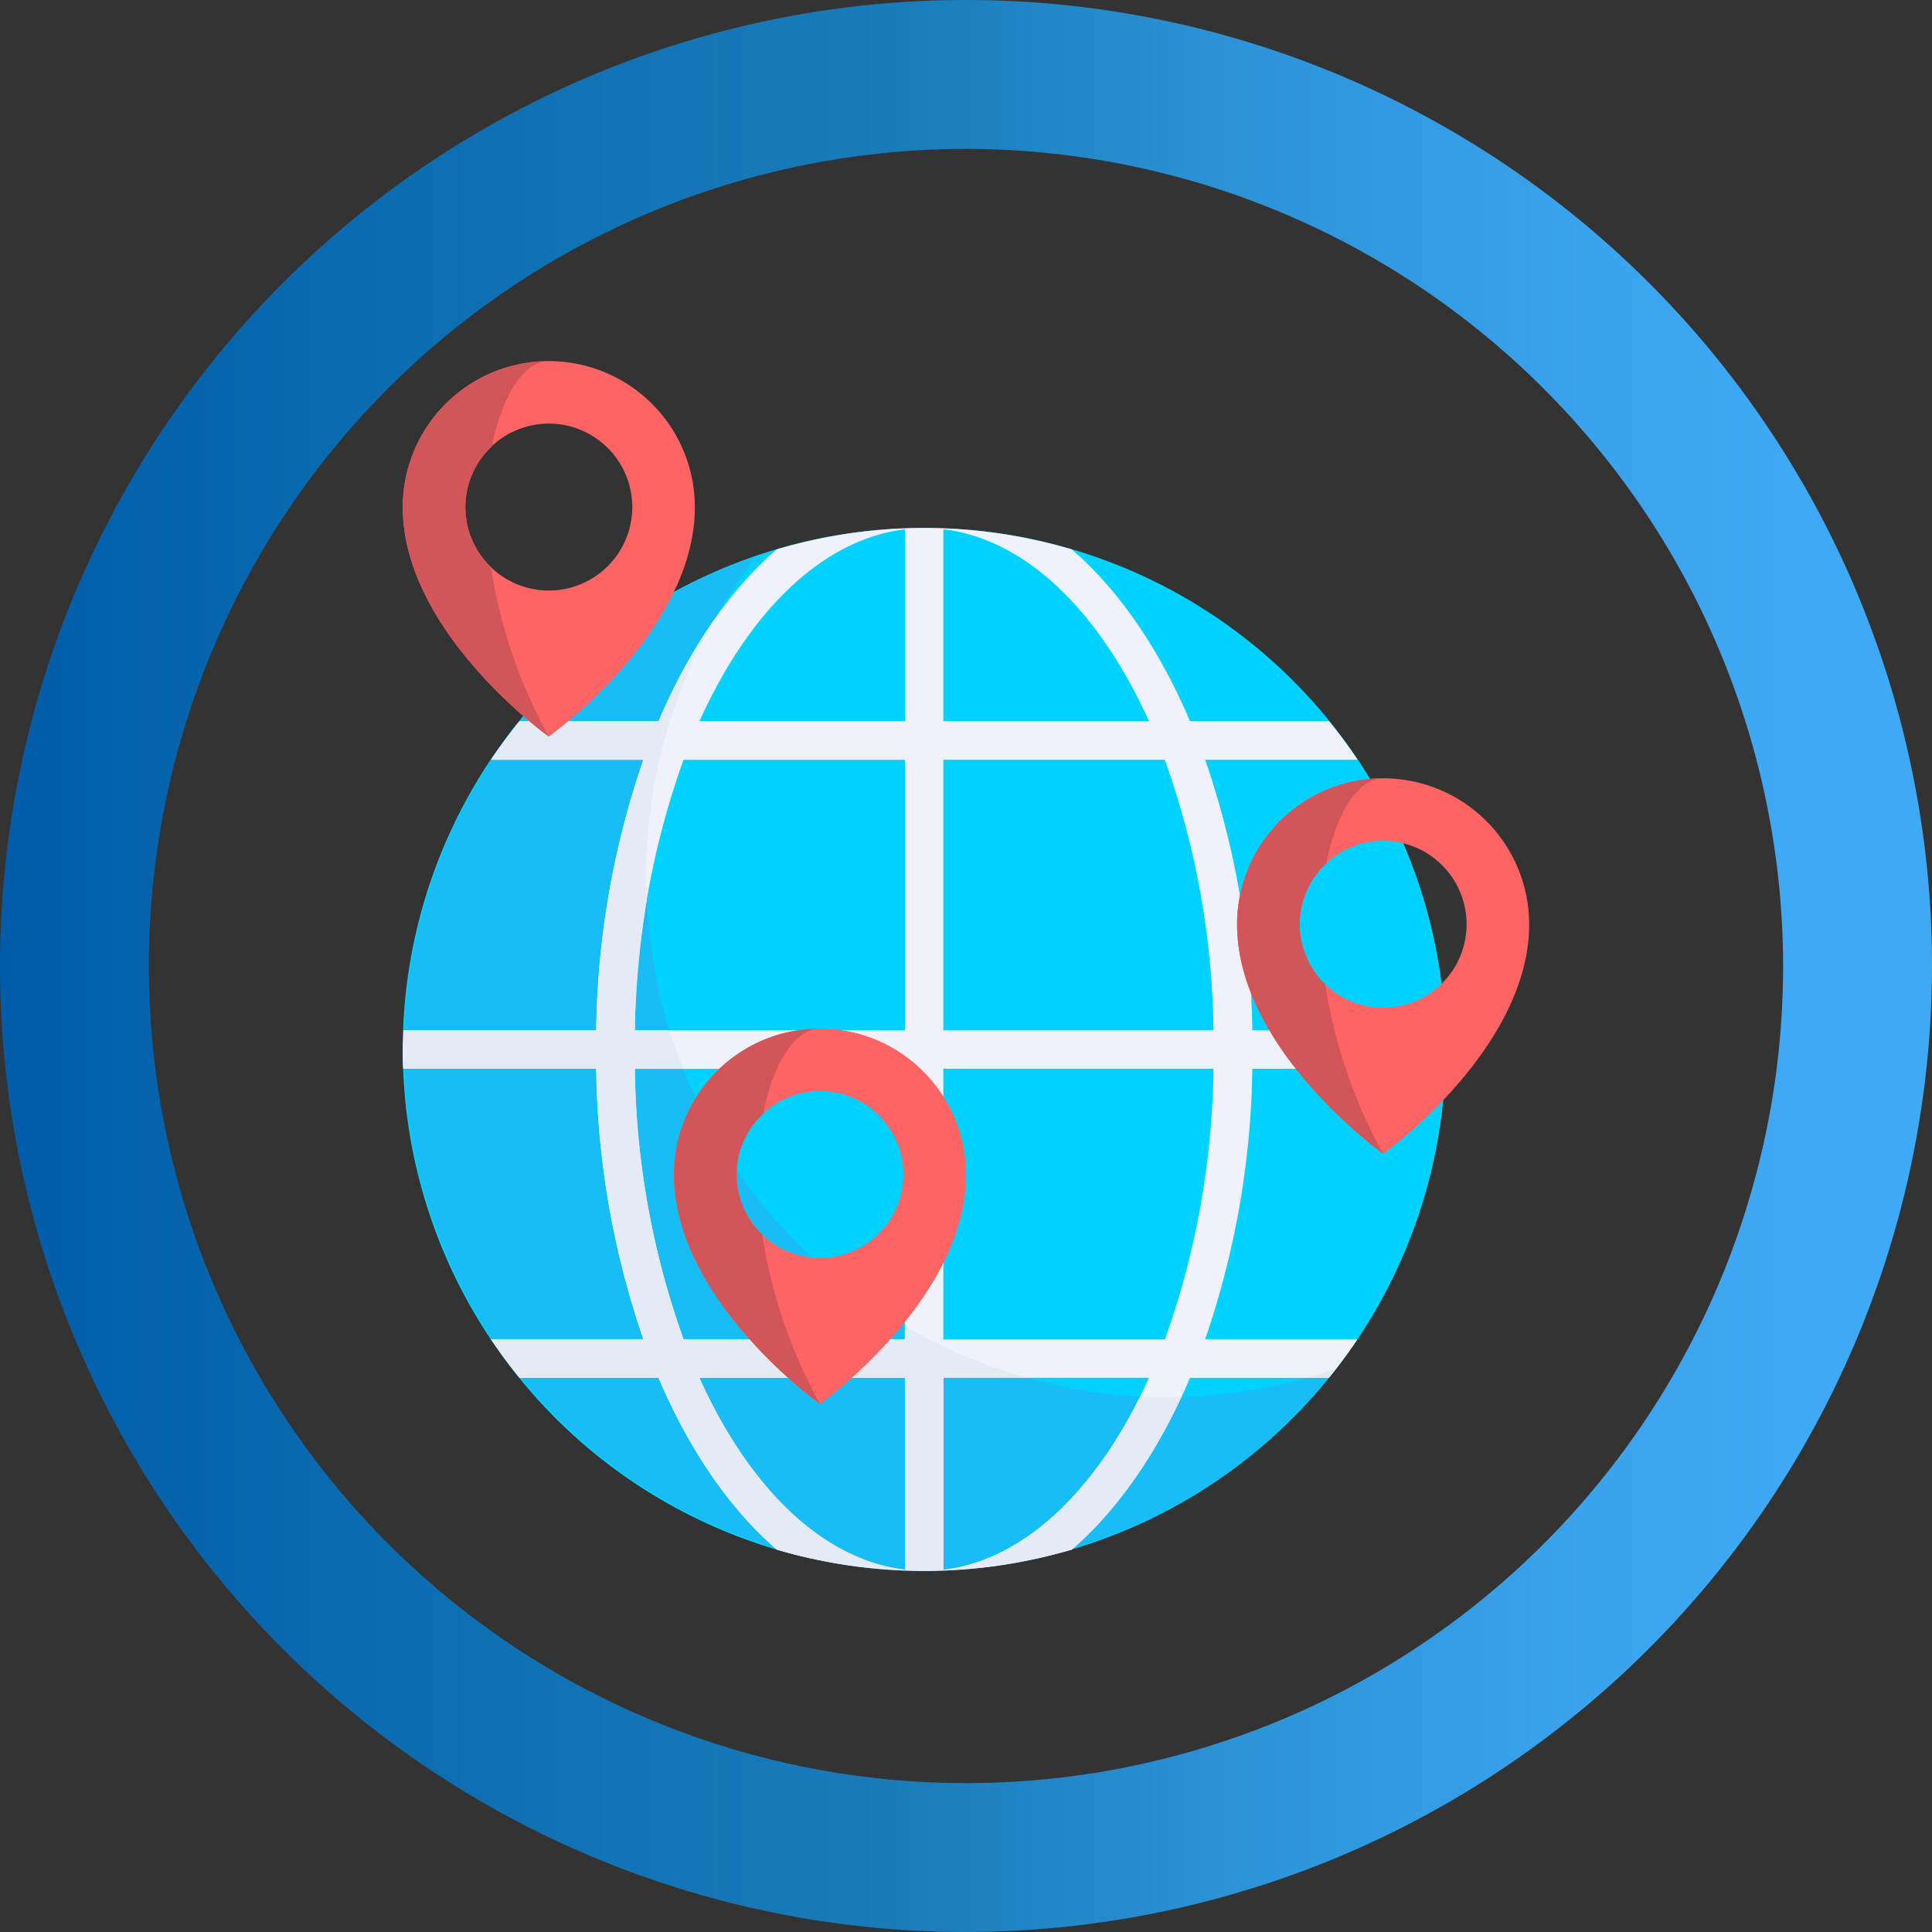 <svg id="Capa_1" data-name="Capa 1" xmlns="http://www.w3.org/2000/svg" xmlns:xlink="http://www.w3.org/1999/xlink" viewBox="0 0 256 256"><rect x="0" y="0" width="256" height="256" fill="#333333" stroke="none"/><defs><style>.cls-1{fill:url(#Degradado_sin_nombre_88);}.cls-2{fill:#00d2ff;}.cls-3{fill:#18bdf6;}.cls-4{fill:#eff2fa;}.cls-5{fill:#e4eaf6;}.cls-6{fill:#ff6464;}.cls-7{fill:#d2555a;}</style><linearGradient id="Degradado_sin_nombre_88" y1="128" x2="256" y2="128" gradientUnits="userSpaceOnUse"><stop offset="0" stop-color="#005ca8"/><stop offset="0.23" stop-color="#0e6eb2"/><stop offset="0.46" stop-color="#197cb9"/><stop offset="0.64" stop-color="#2c93d7"/><stop offset="0.82" stop-color="#3aa3ed"/><stop offset="0.93" stop-color="#3fa9f5"/></linearGradient></defs><title>ICONO</title><path class="cls-1" d="M128,256A128,128,0,1,1,256,128,128.15,128.15,0,0,1,128,256Zm0-236.27A108.27,108.27,0,1,0,236.27,128,108.39,108.39,0,0,0,128,19.73Z"/><path class="cls-2" d="M122.47,208.15a69.1,69.1,0,1,1,69.1-69.1A69.18,69.18,0,0,1,122.47,208.15Z"/><path class="cls-3" d="M154.71,185.12a69,69,0,0,1-54.5-111.41A69,69,0,1,0,177,181.37,68.67,68.67,0,0,1,154.71,185.12Z"/><path class="cls-4" d="M159.69,100.67h20.2q-1.78-2.65-3.79-5.12H157.68C153.61,86,148.24,78.16,142,72.79a68.83,68.83,0,0,0-39.08,0C96.7,78.16,91.33,86,87.26,95.55H68.84q-2,2.47-3.79,5.12h20.2A114.52,114.52,0,0,0,79,136.5H53.44c0,.85-.06,1.7-.06,2.56s0,1.71.06,2.56H79a114.52,114.52,0,0,0,6.25,35.83H65.05q1.78,2.65,3.79,5.12H87.26c4.07,9.56,9.45,17.39,15.67,22.76a68.83,68.83,0,0,0,39.08,0c6.23-5.37,11.6-13.2,15.67-22.76H176.1q2-2.47,3.79-5.12h-20.2a114.52,114.52,0,0,0,6.25-35.83H191.5c0-.85.06-1.7.06-2.56s0-1.71-.06-2.56H165.94A114.52,114.52,0,0,0,159.69,100.67ZM119.91,208c-11-1.31-20.7-10.94-27.24-25.42h27.24V208Zm0-30.54H90.57a110,110,0,0,1-6.45-35.83h35.79v35.83Zm0-40.95H84.12a110,110,0,0,1,6.45-35.83h29.34V136.5Zm0-40.95H92.68c6.54-14.48,16.26-24.11,27.24-25.42V95.55ZM125,70.13c11,1.31,20.7,10.94,27.24,25.42H125V70.13ZM125,208V182.56h27.24C145.73,197,136,206.67,125,208Zm29.34-30.54H125V141.61h35.79A110,110,0,0,1,154.37,177.44ZM125,136.5V100.67h29.34a110,110,0,0,1,6.45,35.83Z"/><path class="cls-5" d="M128.43,207.86c1.14-.1,2.28-.22,3.41-.37l1.31-.2q1.74-.27,3.45-.63l1.06-.22q2-.46,4-1l.34-.09c5.67-4.89,10.63-11.85,14.54-20.27-.62,0-1.22.08-1.85.08q-1.82,0-3.62-.1c-6.5,13.1-15.73,21.72-26.06,23V182.56h11.1a68.72,68.72,0,0,1-16.22-6.88v1.77H90.57a110,110,0,0,1-6.45-35.83h6.43c-.67-1.68-1.3-3.38-1.84-5.12h-4.6a120.06,120.06,0,0,1,1.58-17.14c-.05-1.1-.08-2.21-.08-3.33a68.34,68.34,0,0,1,9-33.85,73.35,73.35,0,0,0-7.34,13.38H68.93q-.68.84-1.34,1.69C67,98,66.5,98.68,66,99.41c-.29.41-.56.84-.85,1.26H85.25A114.52,114.52,0,0,0,79,136.5H53.48c0,.85-.1,1.7-.1,2.56s0,1.71.06,2.56H79a114.52,114.52,0,0,0,6.25,35.83H65.05q1.78,2.65,3.79,5.12H87.26c4.07,9.56,9.45,17.39,15.67,22.76q2.28.67,4.63,1.19l.14,0q2.34.52,4.74.87l.2,0c1.39.2,2.81.35,4.23.46l1.05.08c1.51.1,3,.17,4.56.17s3.13-.07,4.68-.17Zm-8.52.12c-11-1.31-20.7-10.94-27.24-25.42h27.24V208Z"/><path class="cls-5" d="M177,181.37c-1.3.45-2.64.82-4,1.19h3C176.32,182.16,176.66,181.78,177,181.37Z"/><path class="cls-6" d="M72.72,47.85A19.35,19.35,0,0,0,53.37,67.2c0,16.58,19.35,30.4,19.35,30.4S92.07,83.78,92.07,67.2A19.35,19.35,0,0,0,72.72,47.85Zm0,30.4A11.06,11.06,0,1,1,83.78,67.2,11.06,11.06,0,0,1,72.72,78.25Z"/><path class="cls-7" d="M61.67,67.2a11,11,0,0,1,3.52-8.05c1.31-6.66,4.19-11.29,7.53-11.29A19.35,19.35,0,0,0,53.37,67.2c0,16.58,19.35,30.4,19.35,30.4a67.92,67.92,0,0,1-7.67-22.46A11,11,0,0,1,61.67,67.2Z"/><path class="cls-6" d="M183.27,103.13a19.35,19.35,0,0,0-19.35,19.35c0,16.58,19.35,30.4,19.35,30.4s19.35-13.82,19.35-30.4A19.35,19.35,0,0,0,183.27,103.13Zm0,30.4a11.06,11.06,0,1,1,11.06-11.06A11.06,11.06,0,0,1,183.27,133.53Z"/><path class="cls-7" d="M172.22,122.47a11,11,0,0,1,3.52-8.05c1.31-6.66,4.19-11.29,7.53-11.29a19.35,19.35,0,0,0-19.35,19.35c0,16.58,19.35,30.4,19.35,30.4a67.92,67.92,0,0,1-7.67-22.46A11,11,0,0,1,172.22,122.47Z"/><path class="cls-6" d="M108.65,136.29A19.35,19.35,0,0,0,89.3,155.64c0,16.58,19.35,30.4,19.35,30.4S128,172.22,128,155.64A19.35,19.35,0,0,0,108.65,136.29Zm0,30.4a11.06,11.06,0,1,1,11.06-11.06A11.06,11.06,0,0,1,108.65,166.69Z"/><path class="cls-7" d="M97.6,155.64a11,11,0,0,1,3.52-8.05c1.31-6.66,4.19-11.29,7.53-11.29A19.35,19.35,0,0,0,89.3,155.64c0,16.58,19.35,30.4,19.35,30.4A67.92,67.92,0,0,1,101,163.58,11,11,0,0,1,97.6,155.64Z"/></svg>